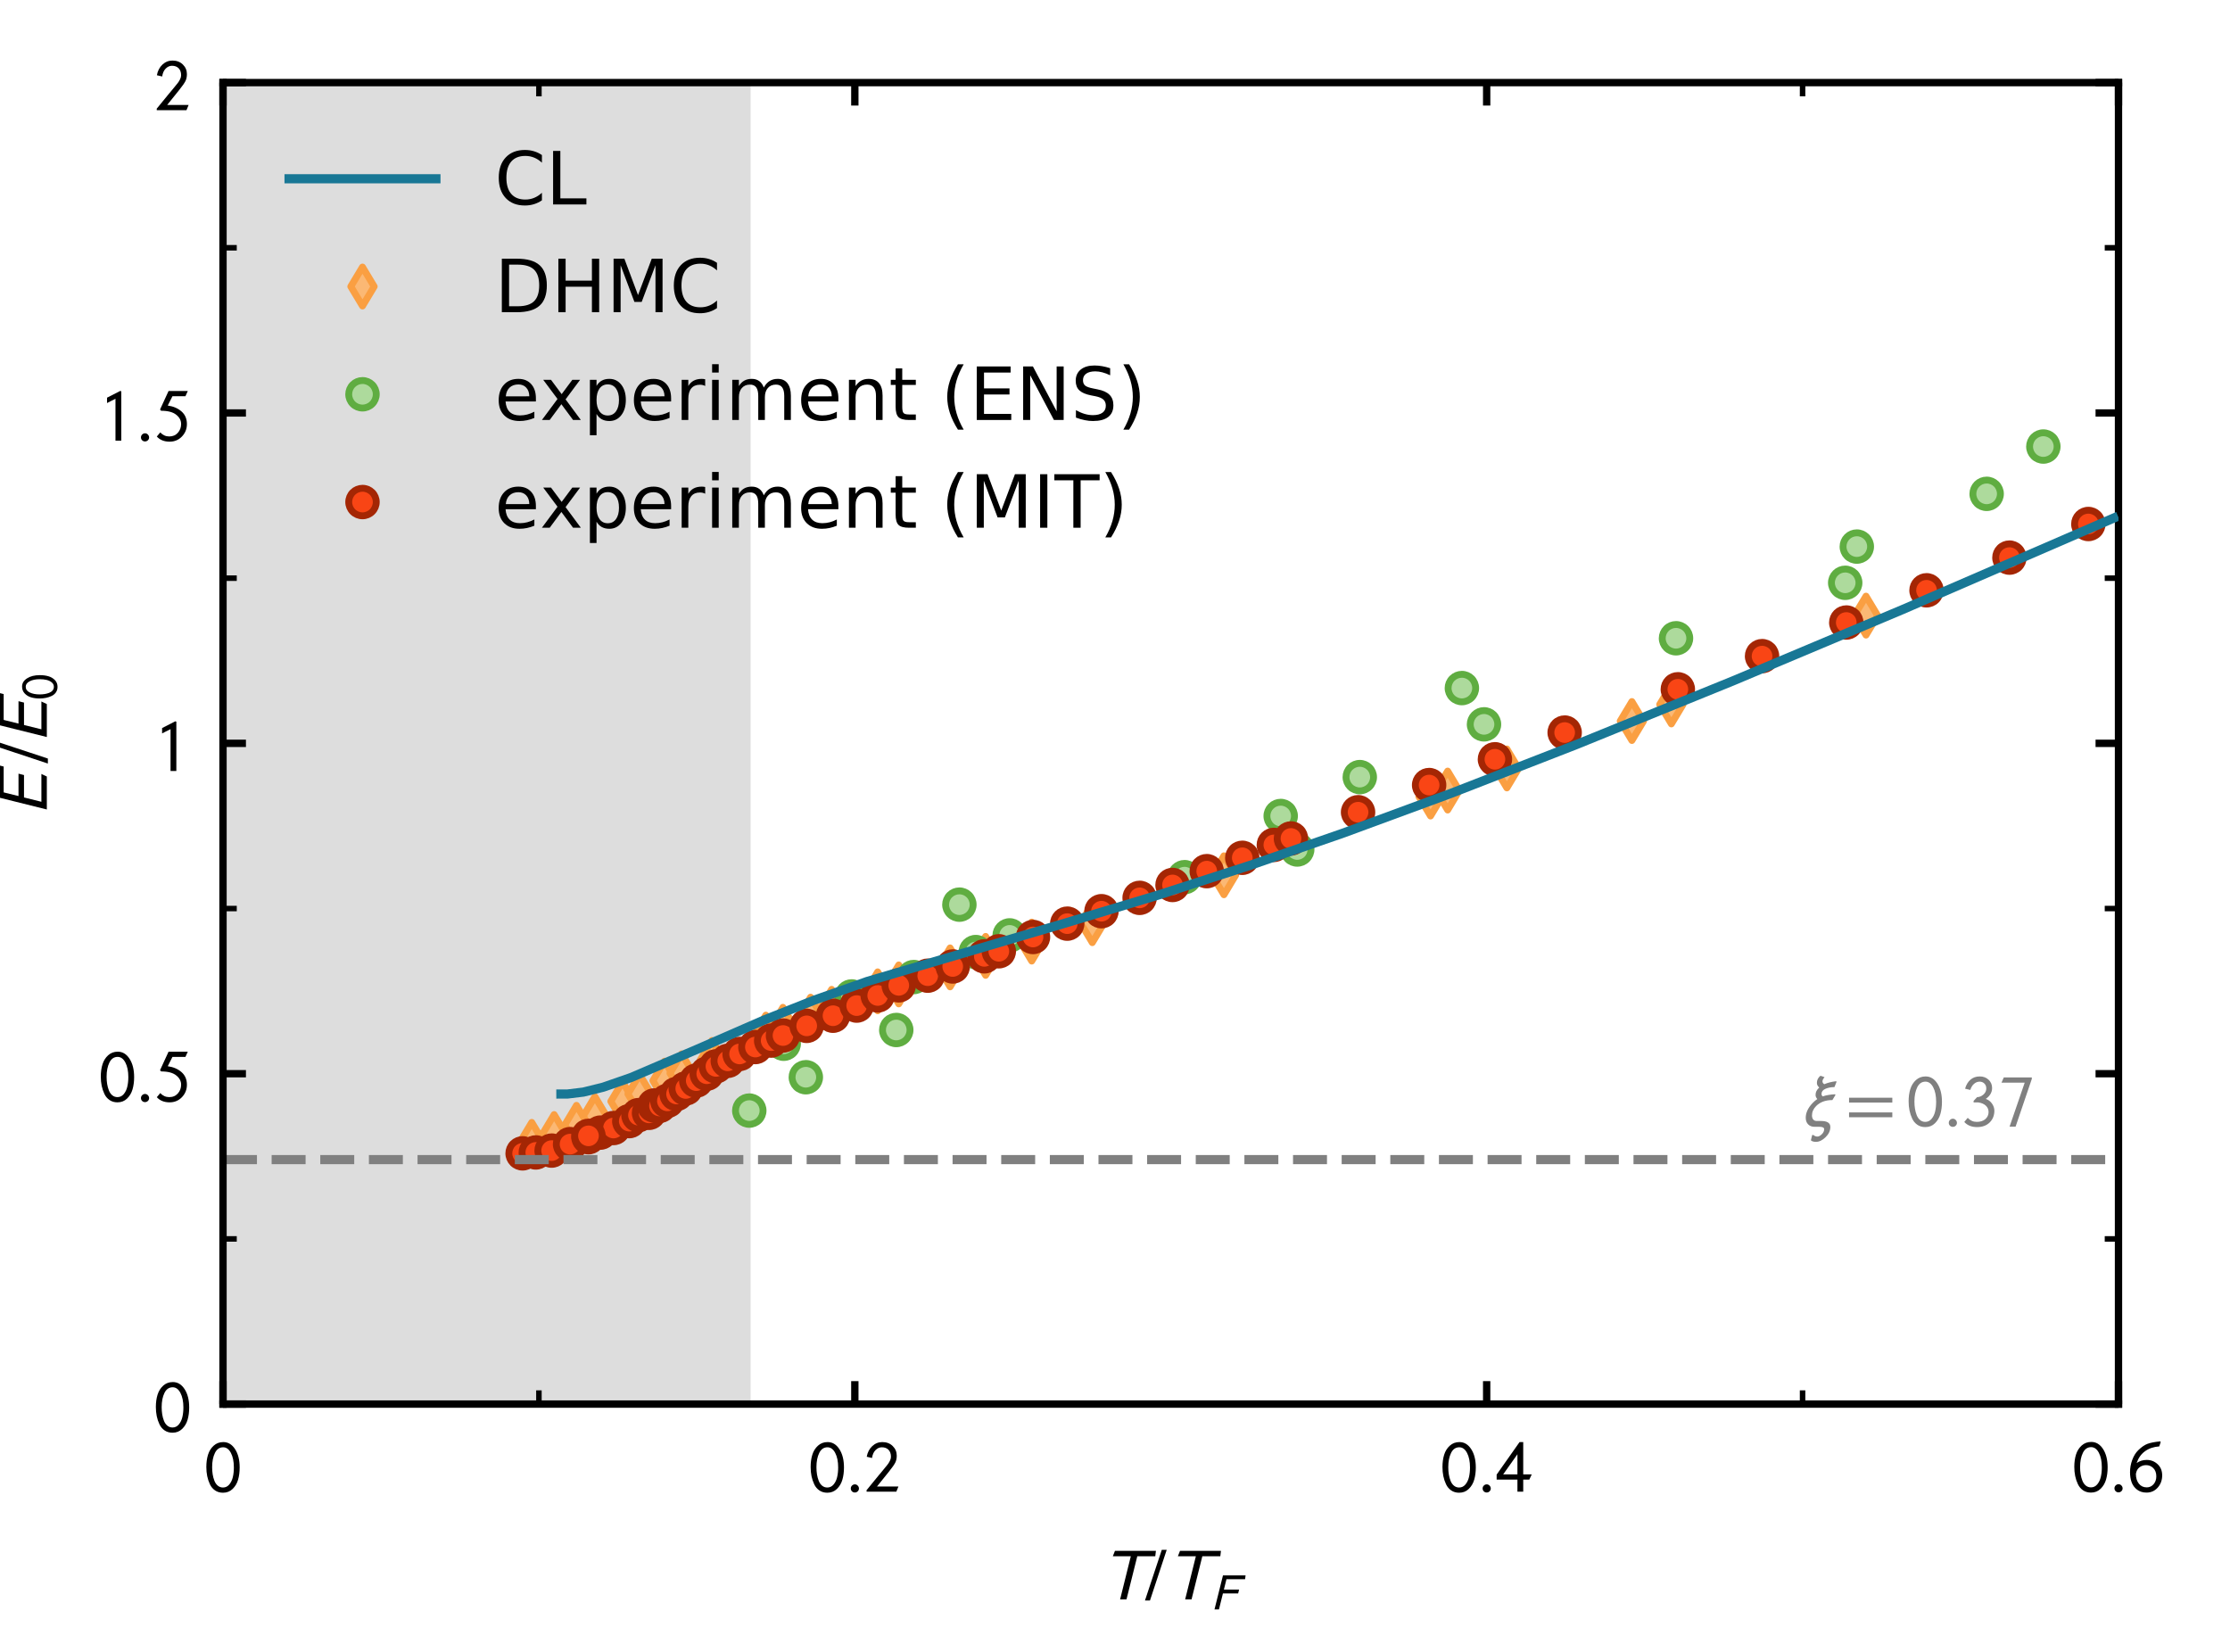 <?xml version="1.0" encoding="utf-8" standalone="no"?>
<!DOCTYPE svg PUBLIC "-//W3C//DTD SVG 1.1//EN"
  "http://www.w3.org/Graphics/SVG/1.1/DTD/svg11.dtd">
<!-- Created with matplotlib (http://matplotlib.org/) -->
<svg height="180pt" version="1.1" viewBox="0 0 243 180" width="243pt" xmlns="http://www.w3.org/2000/svg" xmlns:xlink="http://www.w3.org/1999/xlink">
 <defs>
  <style type="text/css">
*{stroke-linecap:butt;stroke-linejoin:round;}
  </style>
 </defs>
 <g id="figure_1">
  <g id="patch_1">
   <path d="M 0 180 
L 243 180 
L 243 0 
L 0 0 
z
" style="fill:#ffffff;"/>
  </g>
  <g id="axes_1">
   <g id="patch_2">
    <path d="M 24.3 153 
L 230.85 153 
L 230.85 9 
L 24.3 9 
z
" style="fill:#ffffff;"/>
   </g>
   <g id="PolyCollection_1">
    <path clip-path="url(#p26d457e4e6)" d="M 24.3 -7047 
L 24.3 153 
L 81.79 153 
L 81.79 -7047 
L 81.79 -7047 
L 24.3 -7047 
z
" style="fill:#dddddd;"/>
   </g>
   <g id="matplotlib.axis_1">
    <g id="xtick_1">
     <g id="line2d_1">
      <defs>
       <path d="M 0 0 
L 0 -2.5 
" id="m07da8aaf65" style="stroke:#000000;stroke-width:0.8;"/>
      </defs>
      <g>
       <use style="stroke:#000000;stroke-width:0.8;" x="24.3" xlink:href="#m07da8aaf65" y="153"/>
      </g>
     </g>
     <g id="line2d_2">
      <defs>
       <path d="M 0 0 
L 0 2.5 
" id="m030cae7d12" style="stroke:#000000;stroke-width:0.8;"/>
      </defs>
      <g>
       <use style="stroke:#000000;stroke-width:0.8;" x="24.3" xlink:href="#m030cae7d12" y="9"/>
      </g>
     </g>
     <g id="text_1">
      <!-- $0$ -->
      <defs>
       <path d="M 47.703 33 
Q 47.703 23.797 45.547 16.344 
Q 43.406 8.906 38.094 3.75 
Q 32.797 -1.406 25 -1.406 
Q 18.797 -1.406 14.25 1.688 
Q 9.703 4.797 7.203 10.047 
Q 4.703 15.297 3.5 21.141 
Q 2.297 27 2.297 33.594 
Q 2.297 42.906 4.594 50.344 
Q 6.906 57.797 12.297 62.688 
Q 17.703 67.594 25.406 67.594 
Q 35.203 67.594 41.453 57.938 
Q 47.703 48.297 47.703 33 
z
M 39.797 33 
Q 39.797 45.203 35.75 52.844 
Q 31.703 60.5 25.203 60.5 
Q 17.797 60.5 14 52.75 
Q 10.203 45 10.203 33.406 
Q 10.203 28.203 10.953 23.547 
Q 11.703 18.906 13.344 14.75 
Q 15 10.594 18 8.141 
Q 21 5.703 25 5.703 
Q 30.094 5.703 33.547 9.797 
Q 37 13.906 38.391 19.844 
Q 39.797 25.797 39.797 33 
z
" id="STIXGeneral-Regular-1d7e2"/>
      </defs>
      <g transform="translate(22.3 162.579)scale(0.08 -0.08)">
       <use transform="translate(0 0.406)" xlink:href="#STIXGeneral-Regular-1d7e2"/>
      </g>
     </g>
    </g>
    <g id="xtick_2">
     <g id="line2d_3">
      <g>
       <use style="stroke:#000000;stroke-width:0.8;" x="93.15" xlink:href="#m07da8aaf65" y="153"/>
      </g>
     </g>
     <g id="line2d_4">
      <g>
       <use style="stroke:#000000;stroke-width:0.8;" x="93.15" xlink:href="#m030cae7d12" y="9"/>
      </g>
     </g>
     <g id="text_2">
      <!-- $0.2$ -->
      <defs>
       <path d="M 18.094 4.297 
Q 18.094 2.094 16.438 0.5 
Q 14.797 -1.094 12.5 -1.094 
Q 10.203 -1.094 8.594 0.5 
Q 7 2.094 7 4.391 
Q 7 6.703 8.641 8.344 
Q 10.297 10 12.594 10 
Q 14.797 10 16.438 8.297 
Q 18.094 6.594 18.094 4.297 
z
" id="STIXGeneral-Regular-2e"/>
       <path d="M 46.906 7.094 
L 44 0 
L 3.5 0 
L 3.5 2.094 
L 21 23.5 
L 21 23.406 
L 26.594 30.203 
Q 30.5 34.906 32.094 36.953 
Q 33.703 39 35.203 41.953 
Q 36.703 44.906 36.703 47.5 
Q 36.703 53.703 33.344 57.094 
Q 30 60.5 24.203 60.5 
Q 19.594 60.5 15.75 56.703 
Q 11.906 52.906 10.906 45.906 
L 3.703 47.594 
Q 5.297 56.5 11.188 62.047 
Q 17.094 67.594 24.906 67.594 
Q 33.594 67.594 39.094 62.188 
Q 44.594 56.797 44.594 49.094 
Q 44.594 43.5 42.5 39.453 
Q 40.406 35.406 33.703 27 
L 17.703 7.094 
z
" id="STIXGeneral-Regular-1d7e4"/>
      </defs>
      <g transform="translate(88.15 162.579)scale(0.08 -0.08)">
       <use transform="translate(0 0.406)" xlink:href="#STIXGeneral-Regular-1d7e2"/>
       <use transform="translate(50 0.406)" xlink:href="#STIXGeneral-Regular-2e"/>
       <use transform="translate(75 0.406)" xlink:href="#STIXGeneral-Regular-1d7e4"/>
      </g>
     </g>
    </g>
    <g id="xtick_3">
     <g id="line2d_5">
      <g>
       <use style="stroke:#000000;stroke-width:0.8;" x="162" xlink:href="#m07da8aaf65" y="153"/>
      </g>
     </g>
     <g id="line2d_6">
      <g>
       <use style="stroke:#000000;stroke-width:0.8;" x="162" xlink:href="#m030cae7d12" y="9"/>
      </g>
     </g>
     <g id="text_3">
      <!-- $0.4$ -->
      <defs>
       <path d="M 48.906 23.594 
L 45.594 16.5 
L 37.297 16.5 
L 37.297 0 
L 29.406 0 
L 29.406 16.5 
L 1.094 16.5 
L 1.094 23.297 
L 32.297 67.594 
L 37.297 67.594 
L 37.297 23.594 
z
M 29.406 23.594 
L 29.406 51 
L 10 23.594 
z
" id="STIXGeneral-Regular-1d7e6"/>
      </defs>
      <g transform="translate(157 162.579)scale(0.08 -0.08)">
       <use transform="translate(0 0.406)" xlink:href="#STIXGeneral-Regular-1d7e2"/>
       <use transform="translate(50 0.406)" xlink:href="#STIXGeneral-Regular-2e"/>
       <use transform="translate(75 0.406)" xlink:href="#STIXGeneral-Regular-1d7e6"/>
      </g>
     </g>
    </g>
    <g id="xtick_4">
     <g id="line2d_7">
      <g>
       <use style="stroke:#000000;stroke-width:0.8;" x="230.85" xlink:href="#m07da8aaf65" y="153"/>
      </g>
     </g>
     <g id="line2d_8">
      <g>
       <use style="stroke:#000000;stroke-width:0.8;" x="230.85" xlink:href="#m030cae7d12" y="9"/>
      </g>
     </g>
     <g id="text_4">
      <!-- $0.6$ -->
      <defs>
       <path d="M 44.797 66.797 
L 43 61.5 
Q 31.594 60.703 23.641 54.953 
Q 15.703 49.203 12.203 38.797 
Q 18.094 43.094 25.906 43.094 
Q 34.5 43.094 40.75 37.297 
Q 47 31.5 47 22 
Q 47 12.297 40.953 5.438 
Q 34.906 -1.406 25.703 -1.406 
Q 18 -1.406 12.75 2.641 
Q 7.5 6.703 5.344 12.75 
Q 3.203 18.797 3.203 26.406 
Q 3.203 34.906 6.203 43.047 
Q 9.203 51.203 14.297 56.203 
Q 21 62.797 27.094 65.047 
Q 33.203 67.297 44.703 68.406 
z
M 39 20.703 
Q 39 27.906 34.891 31.953 
Q 30.797 36 25.094 36 
Q 19.906 36 16 32.953 
Q 12.094 29.906 11.203 24 
Q 11.203 15.906 15.203 10.797 
Q 19.203 5.703 26 5.703 
Q 31.5 5.703 35.25 9.953 
Q 39 14.203 39 20.703 
z
" id="STIXGeneral-Regular-1d7e8"/>
      </defs>
      <g transform="translate(225.85 162.579)scale(0.08 -0.08)">
       <use transform="translate(0 0.594)" xlink:href="#STIXGeneral-Regular-1d7e2"/>
       <use transform="translate(50 0.594)" xlink:href="#STIXGeneral-Regular-2e"/>
       <use transform="translate(75 0.594)" xlink:href="#STIXGeneral-Regular-1d7e8"/>
      </g>
     </g>
    </g>
    <g id="xtick_5">
     <g id="line2d_9">
      <defs>
       <path d="M 0 0 
L 0 -1.5 
" id="m4e19099bb3" style="stroke:#000000;stroke-width:0.6;"/>
      </defs>
      <g>
       <use style="stroke:#000000;stroke-width:0.6;" x="58.725" xlink:href="#m4e19099bb3" y="153"/>
      </g>
     </g>
     <g id="line2d_10">
      <defs>
       <path d="M 0 0 
L 0 1.5 
" id="m342d98d2b8" style="stroke:#000000;stroke-width:0.6;"/>
      </defs>
      <g>
       <use style="stroke:#000000;stroke-width:0.6;" x="58.725" xlink:href="#m342d98d2b8" y="9"/>
      </g>
     </g>
    </g>
    <g id="xtick_6">
     <g id="line2d_11">
      <g>
       <use style="stroke:#000000;stroke-width:0.6;" x="162" xlink:href="#m4e19099bb3" y="153"/>
      </g>
     </g>
     <g id="line2d_12">
      <g>
       <use style="stroke:#000000;stroke-width:0.6;" x="162" xlink:href="#m342d98d2b8" y="9"/>
      </g>
     </g>
    </g>
    <g id="xtick_7">
     <g id="line2d_13">
      <g>
       <use style="stroke:#000000;stroke-width:0.6;" x="196.425" xlink:href="#m4e19099bb3" y="153"/>
      </g>
     </g>
     <g id="line2d_14">
      <g>
       <use style="stroke:#000000;stroke-width:0.6;" x="196.425" xlink:href="#m342d98d2b8" y="9"/>
      </g>
     </g>
    </g>
    <g id="text_5">
     <!-- $T/T_F$ -->
     <defs>
      <path d="M 74.797 66.203 
L 73.906 58.797 
L 49.406 58.797 
L 34.703 0 
L 26 0 
L 40.594 58.797 
L 16.094 58.797 
L 19 66.203 
z
" id="STIXGeneral-Italic-1d61b"/>
      <path d="M 28.703 67.594 
L 5.906 -1.406 
L -0.906 -1.406 
L 22 67.594 
z
" id="STIXGeneral-Regular-2f"/>
      <path d="M 67.906 66.203 
L 66.906 58.797 
L 30.703 58.797 
L 25.703 38.594 
L 55.297 38.594 
L 53.406 31.094 
L 23.797 31.094 
L 16.094 0 
L 7.406 0 
L 23.906 66.203 
z
" id="STIXGeneral-Italic-1d60d"/>
     </defs>
     <g transform="translate(119.975 174.321)scale(0.08 -0.08)">
      <use transform="translate(0 0.406)" xlink:href="#STIXGeneral-Italic-1d61b"/>
      <use transform="translate(60.8 0.406)" xlink:href="#STIXGeneral-Regular-2f"/>
      <use transform="translate(88.6 0.406)" xlink:href="#STIXGeneral-Italic-1d61b"/>
      <use transform="translate(149.4 -13.183)scale(0.7)" xlink:href="#STIXGeneral-Italic-1d60d"/>
     </g>
    </g>
   </g>
   <g id="matplotlib.axis_2">
    <g id="ytick_1">
     <g id="line2d_15">
      <defs>
       <path d="M 0 0 
L 2.5 0 
" id="m4e3335a1be" style="stroke:#000000;stroke-width:0.8;"/>
      </defs>
      <g>
       <use style="stroke:#000000;stroke-width:0.8;" x="24.3" xlink:href="#m4e3335a1be" y="153"/>
      </g>
     </g>
     <g id="line2d_16">
      <defs>
       <path d="M 0 0 
L -2.5 0 
" id="mc48db18abc" style="stroke:#000000;stroke-width:0.8;"/>
      </defs>
      <g>
       <use style="stroke:#000000;stroke-width:0.8;" x="230.85" xlink:href="#mc48db18abc" y="153"/>
      </g>
     </g>
     <g id="text_6">
      <!-- $0$ -->
      <g transform="translate(16.8 156.039)scale(0.08 -0.08)">
       <use transform="translate(0 0.406)" xlink:href="#STIXGeneral-Regular-1d7e2"/>
      </g>
     </g>
    </g>
    <g id="ytick_2">
     <g id="line2d_17">
      <g>
       <use style="stroke:#000000;stroke-width:0.8;" x="24.3" xlink:href="#m4e3335a1be" y="117"/>
      </g>
     </g>
     <g id="line2d_18">
      <g>
       <use style="stroke:#000000;stroke-width:0.8;" x="230.85" xlink:href="#mc48db18abc" y="117"/>
      </g>
     </g>
     <g id="text_7">
      <!-- $0.5$ -->
      <defs>
       <path d="M 45.797 67.594 
L 42.594 60.5 
L 24.906 60.5 
L 18.5 47.797 
Q 29.906 46.203 37.25 39.75 
Q 44.594 33.297 44.594 22.594 
Q 44.594 12.703 37.844 5.641 
Q 31.094 -1.406 21 -1.406 
Q 10 -1.406 3.594 5.594 
L 8.297 11.203 
Q 13.406 5.703 20.5 5.703 
Q 27.906 5.703 32.297 10.75 
Q 36.703 15.797 36.703 22.594 
Q 36.703 30 30.094 35.203 
Q 23.406 40.703 9.406 40.703 
L 8 42.406 
L 19.594 67.594 
z
" id="STIXGeneral-Regular-1d7e7"/>
      </defs>
      <g transform="translate(10.8 120.039)scale(0.08 -0.08)">
       <use transform="translate(0 0.406)" xlink:href="#STIXGeneral-Regular-1d7e2"/>
       <use transform="translate(50 0.406)" xlink:href="#STIXGeneral-Regular-2e"/>
       <use transform="translate(75 0.406)" xlink:href="#STIXGeneral-Regular-1d7e7"/>
      </g>
     </g>
    </g>
    <g id="ytick_3">
     <g id="line2d_19">
      <g>
       <use style="stroke:#000000;stroke-width:0.8;" x="24.3" xlink:href="#m4e3335a1be" y="81"/>
      </g>
     </g>
     <g id="line2d_20">
      <g>
       <use style="stroke:#000000;stroke-width:0.8;" x="230.85" xlink:href="#mc48db18abc" y="81"/>
      </g>
     </g>
     <g id="text_8">
      <!-- $1$ -->
      <defs>
       <path d="M 30.203 0 
L 22.297 0 
L 22.297 57 
Q 20.094 56 15.75 53.75 
Q 11.406 51.5 10.797 51.203 
L 10.797 58.5 
L 28.797 67.703 
L 30.203 67.203 
z
" id="STIXGeneral-Regular-1d7e3"/>
      </defs>
      <g transform="translate(16.8 84.039)scale(0.08 -0.08)">
       <use transform="translate(0 0.297)" xlink:href="#STIXGeneral-Regular-1d7e3"/>
      </g>
     </g>
    </g>
    <g id="ytick_4">
     <g id="line2d_21">
      <g>
       <use style="stroke:#000000;stroke-width:0.8;" x="24.3" xlink:href="#m4e3335a1be" y="45"/>
      </g>
     </g>
     <g id="line2d_22">
      <g>
       <use style="stroke:#000000;stroke-width:0.8;" x="230.85" xlink:href="#mc48db18abc" y="45"/>
      </g>
     </g>
     <g id="text_9">
      <!-- $1.5$ -->
      <g transform="translate(10.8 48.039)scale(0.08 -0.08)">
       <use transform="translate(0 0.297)" xlink:href="#STIXGeneral-Regular-1d7e3"/>
       <use transform="translate(50 0.297)" xlink:href="#STIXGeneral-Regular-2e"/>
       <use transform="translate(75 0.297)" xlink:href="#STIXGeneral-Regular-1d7e7"/>
      </g>
     </g>
    </g>
    <g id="ytick_5">
     <g id="line2d_23">
      <g>
       <use style="stroke:#000000;stroke-width:0.8;" x="24.3" xlink:href="#m4e3335a1be" y="9"/>
      </g>
     </g>
     <g id="line2d_24">
      <g>
       <use style="stroke:#000000;stroke-width:0.8;" x="230.85" xlink:href="#mc48db18abc" y="9"/>
      </g>
     </g>
     <g id="text_10">
      <!-- $2$ -->
      <g transform="translate(16.8 12.039)scale(0.08 -0.08)">
       <use transform="translate(0 0.406)" xlink:href="#STIXGeneral-Regular-1d7e4"/>
      </g>
     </g>
    </g>
    <g id="ytick_6">
     <g id="line2d_25">
      <defs>
       <path d="M 0 0 
L 1.5 0 
" id="m4822bcda2a" style="stroke:#000000;stroke-width:0.6;"/>
      </defs>
      <g>
       <use style="stroke:#000000;stroke-width:0.6;" x="24.3" xlink:href="#m4822bcda2a" y="135"/>
      </g>
     </g>
     <g id="line2d_26">
      <defs>
       <path d="M 0 0 
L -1.5 0 
" id="mc5684760e7" style="stroke:#000000;stroke-width:0.6;"/>
      </defs>
      <g>
       <use style="stroke:#000000;stroke-width:0.6;" x="230.85" xlink:href="#mc5684760e7" y="135"/>
      </g>
     </g>
    </g>
    <g id="ytick_7">
     <g id="line2d_27">
      <g>
       <use style="stroke:#000000;stroke-width:0.6;" x="24.3" xlink:href="#m4822bcda2a" y="99"/>
      </g>
     </g>
     <g id="line2d_28">
      <g>
       <use style="stroke:#000000;stroke-width:0.6;" x="230.85" xlink:href="#mc5684760e7" y="99"/>
      </g>
     </g>
    </g>
    <g id="ytick_8">
     <g id="line2d_29">
      <g>
       <use style="stroke:#000000;stroke-width:0.6;" x="24.3" xlink:href="#m4822bcda2a" y="63"/>
      </g>
     </g>
     <g id="line2d_30">
      <g>
       <use style="stroke:#000000;stroke-width:0.6;" x="230.85" xlink:href="#mc5684760e7" y="63"/>
      </g>
     </g>
    </g>
    <g id="ytick_9">
     <g id="line2d_31">
      <g>
       <use style="stroke:#000000;stroke-width:0.6;" x="24.3" xlink:href="#m4822bcda2a" y="27"/>
      </g>
     </g>
     <g id="line2d_32">
      <g>
       <use style="stroke:#000000;stroke-width:0.6;" x="230.85" xlink:href="#mc5684760e7" y="27"/>
      </g>
     </g>
    </g>
    <g id="text_11">
     <!-- $E\,/E_0$ -->
     <defs>
      <path d="M 67.797 66.203 
L 65.906 58.797 
L 30.703 58.797 
L 25.703 38.594 
L 56.203 38.594 
L 54.297 31.094 
L 23.797 31.094 
L 17.906 7.406 
L 55.797 7.406 
L 52.297 0 
L 7.406 0 
L 23.906 66.203 
z
" id="STIXGeneral-Italic-1d60c"/>
     </defs>
     <g transform="translate(5.136 88.8)rotate(-90)scale(0.08 -0.08)">
      <use transform="translate(0 0.406)" xlink:href="#STIXGeneral-Italic-1d60c"/>
      <use transform="translate(70.9 0.406)" xlink:href="#STIXGeneral-Regular-2f"/>
      <use transform="translate(98.7 0.406)" xlink:href="#STIXGeneral-Italic-1d60c"/>
      <use transform="translate(157 -13.183)scale(0.7)" xlink:href="#STIXGeneral-Regular-1d7e2"/>
     </g>
    </g>
   </g>
   <g id="line2d_33">
    <defs>
     <path d="M -0 2.121 
L 1.273 0 
L 0 -2.121 
L -1.273 -0 
z
" id="mafa184638e" style="stroke:#fa9f42;stroke-linejoin:miter;stroke-width:0.75;"/>
    </defs>
    <g clip-path="url(#p26d457e4e6)">
     <use style="fill:#fbb874;stroke:#fa9f42;stroke-linejoin:miter;stroke-width:0.75;" x="57.944" xlink:href="#mafa184638e" y="124.426"/>
     <use style="fill:#fbb874;stroke:#fa9f42;stroke-linejoin:miter;stroke-width:0.75;" x="60.382" xlink:href="#mafa184638e" y="123.573"/>
     <use style="fill:#fbb874;stroke:#fa9f42;stroke-linejoin:miter;stroke-width:0.75;" x="62.819" xlink:href="#mafa184638e" y="122.569"/>
     <use style="fill:#fbb874;stroke:#fa9f42;stroke-linejoin:miter;stroke-width:0.75;" x="64.825" xlink:href="#mafa184638e" y="121.616"/>
     <use style="fill:#fbb874;stroke:#fa9f42;stroke-linejoin:miter;stroke-width:0.75;" x="67.833" xlink:href="#mafa184638e" y="120.012"/>
     <use style="fill:#fbb874;stroke:#fa9f42;stroke-linejoin:miter;stroke-width:0.75;" x="69.696" xlink:href="#mafa184638e" y="119.209"/>
     <use style="fill:#fbb874;stroke:#fa9f42;stroke-linejoin:miter;stroke-width:0.75;" x="72.417" xlink:href="#mafa184638e" y="117.755"/>
     <use style="fill:#fbb874;stroke:#fa9f42;stroke-linejoin:miter;stroke-width:0.75;" x="74.281" xlink:href="#mafa184638e" y="116.952"/>
     <use style="fill:#fbb874;stroke:#fa9f42;stroke-linejoin:miter;stroke-width:0.75;" x="77.577" xlink:href="#mafa184638e" y="115.498"/>
     <use style="fill:#fbb874;stroke:#fa9f42;stroke-linejoin:miter;stroke-width:0.75;" x="83.452" xlink:href="#mafa184638e" y="112.739"/>
     <use style="fill:#fbb874;stroke:#fa9f42;stroke-linejoin:miter;stroke-width:0.75;" x="85.315" xlink:href="#mafa184638e" y="111.887"/>
     <use style="fill:#fbb874;stroke:#fa9f42;stroke-linejoin:miter;stroke-width:0.75;" x="88.327" xlink:href="#mafa184638e" y="110.783"/>
     <use style="fill:#fbb874;stroke:#fa9f42;stroke-linejoin:miter;stroke-width:0.75;" x="90.621" xlink:href="#mafa184638e" y="109.93"/>
     <use style="fill:#fbb874;stroke:#fa9f42;stroke-linejoin:miter;stroke-width:0.75;" x="95.64" xlink:href="#mafa184638e" y="108.023"/>
     <use style="fill:#fbb874;stroke:#fa9f42;stroke-linejoin:miter;stroke-width:0.75;" x="97.936" xlink:href="#mafa184638e" y="107.27"/>
     <use style="fill:#fbb874;stroke:#fa9f42;stroke-linejoin:miter;stroke-width:0.75;" x="103.531" xlink:href="#mafa184638e" y="105.413"/>
     <use style="fill:#fbb874;stroke:#fa9f42;stroke-linejoin:miter;stroke-width:0.75;" x="107.405" xlink:href="#mafa184638e" y="104.159"/>
     <use style="fill:#fbb874;stroke:#fa9f42;stroke-linejoin:miter;stroke-width:0.75;" x="112.427" xlink:href="#mafa184638e" y="102.603"/>
     <use style="fill:#fbb874;stroke:#fa9f42;stroke-linejoin:miter;stroke-width:0.75;" x="119.028" xlink:href="#mafa184638e" y="100.595"/>
     <use style="fill:#fbb874;stroke:#fa9f42;stroke-linejoin:miter;stroke-width:0.75;" x="133.37" xlink:href="#mafa184638e" y="95.376"/>
     <use style="fill:#fbb874;stroke:#fa9f42;stroke-linejoin:miter;stroke-width:0.75;" x="155.884" xlink:href="#mafa184638e" y="86.797"/>
     <use style="fill:#fbb874;stroke:#fa9f42;stroke-linejoin:miter;stroke-width:0.75;" x="157.749" xlink:href="#mafa184638e" y="86.144"/>
     <use style="fill:#fbb874;stroke:#fa9f42;stroke-linejoin:miter;stroke-width:0.75;" x="164.203" xlink:href="#mafa184638e" y="83.736"/>
     <use style="fill:#fbb874;stroke:#fa9f42;stroke-linejoin:miter;stroke-width:0.75;" x="177.826" xlink:href="#mafa184638e" y="78.568"/>
     <use style="fill:#fbb874;stroke:#fa9f42;stroke-linejoin:miter;stroke-width:0.75;" x="182.127" xlink:href="#mafa184638e" y="76.762"/>
     <use style="fill:#fbb874;stroke:#fa9f42;stroke-linejoin:miter;stroke-width:0.75;" x="203.336" xlink:href="#mafa184638e" y="67.082"/>
    </g>
   </g>
   <g id="line2d_34">
    <defs>
     <path d="M 0 1.5 
C 0.398 1.5 0.779 1.342 1.061 1.061 
C 1.342 0.779 1.5 0.398 1.5 0 
C 1.5 -0.398 1.342 -0.779 1.061 -1.061 
C 0.779 -1.342 0.398 -1.5 0 -1.5 
C -0.398 -1.5 -0.779 -1.342 -1.061 -1.061 
C -1.342 -0.779 -1.5 -0.398 -1.5 0 
C -1.5 0.398 -1.342 0.779 -1.061 1.061 
C -0.779 1.342 -0.398 1.5 0 1.5 
z
" id="m4aa391be9c" style="stroke:#5fad41;stroke-width:0.75;"/>
    </defs>
    <g clip-path="url(#p26d457e4e6)">
     <use style="fill:#adda9c;stroke:#5fad41;stroke-width:0.75;" x="81.648" xlink:href="#m4aa391be9c" y="121.017"/>
     <use style="fill:#adda9c;stroke:#5fad41;stroke-width:0.75;" x="87.811" xlink:href="#m4aa391be9c" y="117.382"/>
     <use style="fill:#adda9c;stroke:#5fad41;stroke-width:0.75;" x="85.398" xlink:href="#m4aa391be9c" y="113.732"/>
     <use style="fill:#adda9c;stroke:#5fad41;stroke-width:0.75;" x="97.664" xlink:href="#m4aa391be9c" y="112.235"/>
     <use style="fill:#adda9c;stroke:#5fad41;stroke-width:0.75;" x="92.801" xlink:href="#m4aa391be9c" y="108.581"/>
     <use style="fill:#adda9c;stroke:#5fad41;stroke-width:0.75;" x="99.561" xlink:href="#m4aa391be9c" y="106.466"/>
     <use style="fill:#adda9c;stroke:#5fad41;stroke-width:0.75;" x="110.02" xlink:href="#m4aa391be9c" y="101.928"/>
     <use style="fill:#adda9c;stroke:#5fad41;stroke-width:0.75;" x="104.542" xlink:href="#m4aa391be9c" y="98.576"/>
     <use style="fill:#adda9c;stroke:#5fad41;stroke-width:0.75;" x="106.326" xlink:href="#m4aa391be9c" y="103.744"/>
     <use style="fill:#adda9c;stroke:#5fad41;stroke-width:0.75;" x="129.074" xlink:href="#m4aa391be9c" y="95.582"/>
     <use style="fill:#adda9c;stroke:#5fad41;stroke-width:0.75;" x="139.555" xlink:href="#m4aa391be9c" y="88.917"/>
     <use style="fill:#adda9c;stroke:#5fad41;stroke-width:0.75;" x="141.356" xlink:href="#m4aa391be9c" y="92.565"/>
     <use style="fill:#adda9c;stroke:#5fad41;stroke-width:0.75;" x="148.174" xlink:href="#m4aa391be9c" y="84.679"/>
     <use style="fill:#adda9c;stroke:#5fad41;stroke-width:0.75;" x="161.709" xlink:href="#m4aa391be9c" y="78.93"/>
     <use style="fill:#adda9c;stroke:#5fad41;stroke-width:0.75;" x="159.299" xlink:href="#m4aa391be9c" y="74.977"/>
     <use style="fill:#adda9c;stroke:#5fad41;stroke-width:0.75;" x="182.631" xlink:href="#m4aa391be9c" y="69.55"/>
     <use style="fill:#adda9c;stroke:#5fad41;stroke-width:0.75;" x="201.069" xlink:href="#m4aa391be9c" y="63.506"/>
     <use style="fill:#adda9c;stroke:#5fad41;stroke-width:0.75;" x="202.334" xlink:href="#m4aa391be9c" y="59.559"/>
     <use style="fill:#adda9c;stroke:#5fad41;stroke-width:0.75;" x="216.482" xlink:href="#m4aa391be9c" y="53.812"/>
     <use style="fill:#adda9c;stroke:#5fad41;stroke-width:0.75;" x="222.66" xlink:href="#m4aa391be9c" y="48.658"/>
    </g>
   </g>
   <g id="line2d_35">
    <defs>
     <path d="M 0 1.5 
C 0.398 1.5 0.779 1.342 1.061 1.061 
C 1.342 0.779 1.5 0.398 1.5 0 
C 1.5 -0.398 1.342 -0.779 1.061 -1.061 
C 0.779 -1.342 0.398 -1.5 0 -1.5 
C -0.398 -1.5 -0.779 -1.342 -1.061 -1.061 
C -1.342 -0.779 -1.5 -0.398 -1.5 0 
C -1.5 0.398 -1.342 0.779 -1.061 1.061 
C -0.779 1.342 -0.398 1.5 0 1.5 
z
" id="m56b622d39e" style="stroke:#a42604;stroke-width:0.75;"/>
    </defs>
    <g clip-path="url(#p26d457e4e6)">
     <use style="fill:#f94515;stroke:#a42604;stroke-width:0.75;" x="56.948" xlink:href="#m56b622d39e" y="125.678"/>
     <use style="fill:#f94515;stroke:#a42604;stroke-width:0.75;" x="58.386" xlink:href="#m56b622d39e" y="125.577"/>
     <use style="fill:#f94515;stroke:#a42604;stroke-width:0.75;" x="60.11" xlink:href="#m56b622d39e" y="125.376"/>
     <use style="fill:#f94515;stroke:#a42604;stroke-width:0.75;" x="62.119" xlink:href="#m56b622d39e" y="124.673"/>
     <use style="fill:#f94515;stroke:#a42604;stroke-width:0.75;" x="64.126" xlink:href="#m56b622d39e" y="123.921"/>
     <use style="fill:#f94515;stroke:#a42604;stroke-width:0.75;" x="65.417" xlink:href="#m56b622d39e" y="123.419"/>
     <use style="fill:#f94515;stroke:#a42604;stroke-width:0.75;" x="66.851" xlink:href="#m56b622d39e" y="122.917"/>
     <use style="fill:#f94515;stroke:#a42604;stroke-width:0.75;" x="64.125" xlink:href="#m56b622d39e" y="123.77"/>
     <use style="fill:#f94515;stroke:#a42604;stroke-width:0.75;" x="68.571" xlink:href="#m56b622d39e" y="122.165"/>
     <use style="fill:#f94515;stroke:#a42604;stroke-width:0.75;" x="69.573" xlink:href="#m56b622d39e" y="121.513"/>
     <use style="fill:#f94515;stroke:#a42604;stroke-width:0.75;" x="70.722" xlink:href="#m56b622d39e" y="121.262"/>
     <use style="fill:#f94515;stroke:#a42604;stroke-width:0.75;" x="71.29" xlink:href="#m56b622d39e" y="120.46"/>
     <use style="fill:#f94515;stroke:#a42604;stroke-width:0.75;" x="71.866" xlink:href="#m56b622d39e" y="120.51"/>
     <use style="fill:#f94515;stroke:#a42604;stroke-width:0.75;" x="72.724" xlink:href="#m56b622d39e" y="119.958"/>
     <use style="fill:#f94515;stroke:#a42604;stroke-width:0.75;" x="73.725" xlink:href="#m56b622d39e" y="119.206"/>
     <use style="fill:#f94515;stroke:#a42604;stroke-width:0.75;" x="74.727" xlink:href="#m56b622d39e" y="118.605"/>
     <use style="fill:#f94515;stroke:#a42604;stroke-width:0.75;" x="75.87" xlink:href="#m56b622d39e" y="117.752"/>
     <use style="fill:#f94515;stroke:#a42604;stroke-width:0.75;" x="77.015" xlink:href="#m56b622d39e" y="117"/>
     <use style="fill:#f94515;stroke:#a42604;stroke-width:0.75;" x="78.015" xlink:href="#m56b622d39e" y="116.199"/>
     <use style="fill:#f94515;stroke:#a42604;stroke-width:0.75;" x="79.305" xlink:href="#m56b622d39e" y="115.597"/>
     <use style="fill:#f94515;stroke:#a42604;stroke-width:0.75;" x="80.593" xlink:href="#m56b622d39e" y="114.845"/>
     <use style="fill:#f94515;stroke:#a42604;stroke-width:0.75;" x="82.313" xlink:href="#m56b622d39e" y="114.092"/>
     <use style="fill:#f94515;stroke:#a42604;stroke-width:0.75;" x="84.033" xlink:href="#m56b622d39e" y="113.39"/>
     <use style="fill:#f94515;stroke:#a42604;stroke-width:0.75;" x="85.323" xlink:href="#m56b622d39e" y="112.838"/>
     <use style="fill:#f94515;stroke:#a42604;stroke-width:0.75;" x="87.904" xlink:href="#m56b622d39e" y="111.785"/>
     <use style="fill:#f94515;stroke:#a42604;stroke-width:0.75;" x="90.772" xlink:href="#m56b622d39e" y="110.681"/>
     <use style="fill:#f94515;stroke:#a42604;stroke-width:0.75;" x="93.352" xlink:href="#m56b622d39e" y="109.577"/>
     <use style="fill:#f94515;stroke:#a42604;stroke-width:0.75;" x="95.644" xlink:href="#m56b622d39e" y="108.474"/>
     <use style="fill:#f94515;stroke:#a42604;stroke-width:0.75;" x="97.937" xlink:href="#m56b622d39e" y="107.37"/>
     <use style="fill:#f94515;stroke:#a42604;stroke-width:0.75;" x="101.093" xlink:href="#m56b622d39e" y="106.317"/>
     <use style="fill:#f94515;stroke:#a42604;stroke-width:0.75;" x="103.818" xlink:href="#m56b622d39e" y="105.313"/>
     <use style="fill:#f94515;stroke:#a42604;stroke-width:0.75;" x="107.261" xlink:href="#m56b622d39e" y="104.209"/>
     <use style="fill:#f94515;stroke:#a42604;stroke-width:0.75;" x="108.839" xlink:href="#m56b622d39e" y="103.657"/>
     <use style="fill:#f94515;stroke:#a42604;stroke-width:0.75;" x="112.566" xlink:href="#m56b622d39e" y="102.102"/>
     <use style="fill:#f94515;stroke:#a42604;stroke-width:0.75;" x="116.295" xlink:href="#m56b622d39e" y="100.647"/>
     <use style="fill:#f94515;stroke:#a42604;stroke-width:0.75;" x="120.024" xlink:href="#m56b622d39e" y="99.292"/>
     <use style="fill:#f94515;stroke:#a42604;stroke-width:0.75;" x="124.183" xlink:href="#m56b622d39e" y="97.837"/>
     <use style="fill:#f94515;stroke:#a42604;stroke-width:0.75;" x="127.768" xlink:href="#m56b622d39e" y="96.432"/>
     <use style="fill:#f94515;stroke:#a42604;stroke-width:0.75;" x="131.496" xlink:href="#m56b622d39e" y="94.927"/>
     <use style="fill:#f94515;stroke:#a42604;stroke-width:0.75;" x="135.368" xlink:href="#m56b622d39e" y="93.472"/>
     <use style="fill:#f94515;stroke:#a42604;stroke-width:0.75;" x="138.809" xlink:href="#m56b622d39e" y="92.067"/>
     <use style="fill:#f94515;stroke:#a42604;stroke-width:0.75;" x="140.673" xlink:href="#m56b622d39e" y="91.365"/>
     <use style="fill:#f94515;stroke:#a42604;stroke-width:0.75;" x="147.986" xlink:href="#m56b622d39e" y="88.505"/>
     <use style="fill:#f94515;stroke:#a42604;stroke-width:0.75;" x="155.729" xlink:href="#m56b622d39e" y="85.545"/>
     <use style="fill:#f94515;stroke:#a42604;stroke-width:0.75;" x="162.899" xlink:href="#m56b622d39e" y="82.735"/>
     <use style="fill:#f94515;stroke:#a42604;stroke-width:0.75;" x="170.499" xlink:href="#m56b622d39e" y="79.825"/>
     <use style="fill:#f94515;stroke:#a42604;stroke-width:0.75;" x="182.831" xlink:href="#m56b622d39e" y="75.109"/>
     <use style="fill:#f94515;stroke:#a42604;stroke-width:0.75;" x="192.008" xlink:href="#m56b622d39e" y="71.497"/>
     <use style="fill:#f94515;stroke:#a42604;stroke-width:0.75;" x="201.184" xlink:href="#m56b622d39e" y="67.834"/>
     <use style="fill:#f94515;stroke:#a42604;stroke-width:0.75;" x="209.93" xlink:href="#m56b622d39e" y="64.323"/>
     <use style="fill:#f94515;stroke:#a42604;stroke-width:0.75;" x="218.964" xlink:href="#m56b622d39e" y="60.761"/>
     <use style="fill:#f94515;stroke:#a42604;stroke-width:0.75;" x="227.564" xlink:href="#m56b622d39e" y="57.099"/>
    </g>
   </g>
   <g id="line2d_36">
    <path clip-path="url(#p26d457e4e6)" d="M 24.3 126.36 
L 230.85 126.36 
" style="fill:none;stroke:#808080;stroke-dasharray:3.7,1.6;stroke-dashoffset:0;"/>
   </g>
   <g id="patch_3">
    <path d="M 24.3 153 
L 24.3 9 
" style="fill:none;stroke:#000000;stroke-linecap:square;stroke-linejoin:miter;stroke-width:0.8;"/>
   </g>
   <g id="patch_4">
    <path d="M 230.85 153 
L 230.85 9 
" style="fill:none;stroke:#000000;stroke-linecap:square;stroke-linejoin:miter;stroke-width:0.8;"/>
   </g>
   <g id="patch_5">
    <path d="M 24.3 153 
L 230.85 153 
" style="fill:none;stroke:#000000;stroke-linecap:square;stroke-linejoin:miter;stroke-width:0.8;"/>
   </g>
   <g id="patch_6">
    <path d="M 24.3 9 
L 230.85 9 
" style="fill:none;stroke:#000000;stroke-linecap:square;stroke-linejoin:miter;stroke-width:0.8;"/>
   </g>
   <g id="text_12">
    <!-- $\xi = 0.37$ -->
    <defs>
     <path d="M 46.406 60.594 
L 43.406 53.094 
Q 36.094 53 30.938 50.641 
Q 25.797 48.297 25.797 43.797 
Q 25.797 41.703 27.406 40.406 
Q 34 42.703 43.906 43.297 
L 44.906 42.594 
L 40.594 35.406 
Q 26.594 35.406 18.5 27.297 
Q 12.797 21.594 12.797 14.406 
Q 12.797 11.094 14.438 9 
Q 16.094 6.906 19.297 6.906 
L 25.094 6.906 
Q 37.797 6.906 37.797 -1.203 
Q 37.797 -8.906 31.297 -15.203 
Q 24.797 -21.5 18.297 -21.5 
Q 13.406 -21.5 11.297 -19.406 
L 13.094 -12.203 
L 14.797 -12.203 
Q 17.094 -14.297 20.203 -14.297 
Q 23 -14.297 26.203 -11.141 
Q 29.406 -8 29.406 -4.297 
Q 29.406 -1 22.797 -1 
L 16.203 -1 
Q 10.797 -1 7.547 2.344 
Q 4.297 5.703 4.297 11.297 
Q 4.297 21.5 13.594 31.297 
Q 16.906 34.797 20.094 36.797 
Q 17.703 39.297 17.703 42.297 
Q 17.703 45.297 18.797 47.547 
Q 19.906 49.797 22.703 52.594 
Q 19.5 55 19.5 58.906 
Q 19.5 64.297 24 68.297 
L 25.203 68.297 
L 29.906 66.594 
Q 27.094 63.203 27.094 61 
Q 27.094 58.594 29.5 57 
Q 36.594 60 45.203 61 
z
" id="STIXNonUnicode-Italic-e1e5"/>
     <path d="M 63.703 32 
L 4.797 32 
L 4.797 38.594 
L 63.703 38.594 
z
M 63.703 12 
L 4.797 12 
L 4.797 18.594 
L 63.703 18.594 
z
" id="STIXGeneral-Regular-3d"/>
     <path d="M 11.297 49.203 
L 4.203 50.906 
Q 6.406 58.703 11.5 63.141 
Q 16.594 67.594 24.297 67.594 
Q 31.406 67.594 36.203 63.094 
Q 41 58.594 41 51.906 
Q 41 43 32.406 37 
Q 38 35 41.047 30.344 
Q 44.094 25.703 44.094 21 
Q 44.094 11.297 37.797 5 
Q 31.406 -1.406 20.5 -1.406 
Q 9.5 -1.406 3.094 5.594 
L 7.797 11.203 
Q 12.906 5.703 20 5.703 
Q 27.406 5.703 31.594 9.297 
Q 36.203 13.203 36.203 19.094 
Q 36.203 24.297 32.453 27.797 
Q 28.703 31.297 22.203 32.203 
L 15.797 32.203 
L 15.797 34.297 
L 20.594 39.406 
Q 25.094 39.406 29.094 42.844 
Q 33.094 46.297 33.094 51.203 
Q 33.094 55.406 30.438 57.953 
Q 27.797 60.5 24 60.5 
Q 20 60.5 16.547 57.641 
Q 13.094 54.797 11.297 49.203 
z
" id="STIXGeneral-Regular-1d7e5"/>
     <path d="M 45.094 64.203 
L 23 -0.797 
L 14.797 -0.797 
L 35.406 59.094 
L 3.797 59.094 
L 6.906 66.203 
L 45.094 66.203 
z
" id="STIXGeneral-Regular-1d7e9"/>
    </defs>
    <g style="fill:#808080;" transform="translate(196.425 122.76)scale(0.08 -0.08)">
     <use transform="translate(0 0.703)" xlink:href="#STIXNonUnicode-Italic-e1e5"/>
     <use transform="translate(58.52 0.703)" xlink:href="#STIXGeneral-Regular-3d"/>
     <use transform="translate(142.14 0.703)" xlink:href="#STIXGeneral-Regular-1d7e2"/>
     <use transform="translate(192.14 0.703)" xlink:href="#STIXGeneral-Regular-2e"/>
     <use transform="translate(217.14 0.703)" xlink:href="#STIXGeneral-Regular-1d7e5"/>
     <use transform="translate(267.14 0.703)" xlink:href="#STIXGeneral-Regular-1d7e9"/>
    </g>
   </g>
   <g id="legend_1">
    <g id="line2d_37">
     <path d="M 31.5 19.479 
L 47.5 19.479 
" style="fill:none;stroke:#187795;stroke-linecap:square;"/>
    </g>
    <g id="line2d_38"/>
    <g id="text_13">
     <!-- CL -->
     <defs>
      <path d="M 64.406 67.281 
L 64.406 56.891 
Q 59.422 61.531 53.781 63.812 
Q 48.141 66.109 41.797 66.109 
Q 29.297 66.109 22.656 58.469 
Q 16.016 50.828 16.016 36.375 
Q 16.016 21.969 22.656 14.328 
Q 29.297 6.688 41.797 6.688 
Q 48.141 6.688 53.781 8.984 
Q 59.422 11.281 64.406 15.922 
L 64.406 5.609 
Q 59.234 2.094 53.438 0.328 
Q 47.656 -1.422 41.219 -1.422 
Q 24.656 -1.422 15.125 8.703 
Q 5.609 18.844 5.609 36.375 
Q 5.609 53.953 15.125 64.078 
Q 24.656 74.219 41.219 74.219 
Q 47.75 74.219 53.531 72.484 
Q 59.328 70.75 64.406 67.281 
z
" id="DejaVuSans-43"/>
      <path d="M 9.812 72.906 
L 19.672 72.906 
L 19.672 8.297 
L 55.172 8.297 
L 55.172 0 
L 9.812 0 
z
" id="DejaVuSans-4c"/>
     </defs>
     <g transform="translate(53.9 22.279)scale(0.08 -0.08)">
      <use xlink:href="#DejaVuSans-43"/>
      <use x="69.824" xlink:href="#DejaVuSans-4c"/>
     </g>
    </g>
    <g id="line2d_39"/>
    <g id="line2d_40">
     <g>
      <use style="fill:#fbb874;stroke:#fa9f42;stroke-linejoin:miter;stroke-width:0.75;" x="39.5" xlink:href="#mafa184638e" y="31.221"/>
     </g>
    </g>
    <g id="text_14">
     <!-- DHMC -->
     <defs>
      <path d="M 19.672 64.797 
L 19.672 8.109 
L 31.594 8.109 
Q 46.688 8.109 53.688 14.938 
Q 60.688 21.781 60.688 36.531 
Q 60.688 51.172 53.688 57.984 
Q 46.688 64.797 31.594 64.797 
z
M 9.812 72.906 
L 30.078 72.906 
Q 51.266 72.906 61.172 64.094 
Q 71.094 55.281 71.094 36.531 
Q 71.094 17.672 61.125 8.828 
Q 51.172 0 30.078 0 
L 9.812 0 
z
" id="DejaVuSans-44"/>
      <path d="M 9.812 72.906 
L 19.672 72.906 
L 19.672 43.016 
L 55.516 43.016 
L 55.516 72.906 
L 65.375 72.906 
L 65.375 0 
L 55.516 0 
L 55.516 34.719 
L 19.672 34.719 
L 19.672 0 
L 9.812 0 
z
" id="DejaVuSans-48"/>
      <path d="M 9.812 72.906 
L 24.516 72.906 
L 43.109 23.297 
L 61.812 72.906 
L 76.516 72.906 
L 76.516 0 
L 66.891 0 
L 66.891 64.016 
L 48.094 14.016 
L 38.188 14.016 
L 19.391 64.016 
L 19.391 0 
L 9.812 0 
z
" id="DejaVuSans-4d"/>
     </defs>
     <g transform="translate(53.9 34.021)scale(0.08 -0.08)">
      <use xlink:href="#DejaVuSans-44"/>
      <use x="77.002" xlink:href="#DejaVuSans-48"/>
      <use x="152.197" xlink:href="#DejaVuSans-4d"/>
      <use x="238.477" xlink:href="#DejaVuSans-43"/>
     </g>
    </g>
    <g id="line2d_41"/>
    <g id="line2d_42">
     <g>
      <use style="fill:#adda9c;stroke:#5fad41;stroke-width:0.75;" x="39.5" xlink:href="#m4aa391be9c" y="42.964"/>
     </g>
    </g>
    <g id="text_15">
     <!-- experiment (ENS) -->
     <defs>
      <path d="M 56.203 29.594 
L 56.203 25.203 
L 14.891 25.203 
Q 15.484 15.922 20.484 11.062 
Q 25.484 6.203 34.422 6.203 
Q 39.594 6.203 44.453 7.469 
Q 49.312 8.734 54.109 11.281 
L 54.109 2.781 
Q 49.266 0.734 44.188 -0.344 
Q 39.109 -1.422 33.891 -1.422 
Q 20.797 -1.422 13.156 6.188 
Q 5.516 13.812 5.516 26.812 
Q 5.516 40.234 12.766 48.109 
Q 20.016 56 32.328 56 
Q 43.359 56 49.781 48.891 
Q 56.203 41.797 56.203 29.594 
z
M 47.219 32.234 
Q 47.125 39.594 43.094 43.984 
Q 39.062 48.391 32.422 48.391 
Q 24.906 48.391 20.391 44.141 
Q 15.875 39.891 15.188 32.172 
z
" id="DejaVuSans-65"/>
      <path d="M 54.891 54.688 
L 35.109 28.078 
L 55.906 0 
L 45.312 0 
L 29.391 21.484 
L 13.484 0 
L 2.875 0 
L 24.125 28.609 
L 4.688 54.688 
L 15.281 54.688 
L 29.781 35.203 
L 44.281 54.688 
z
" id="DejaVuSans-78"/>
      <path d="M 18.109 8.203 
L 18.109 -20.797 
L 9.078 -20.797 
L 9.078 54.688 
L 18.109 54.688 
L 18.109 46.391 
Q 20.953 51.266 25.266 53.625 
Q 29.594 56 35.594 56 
Q 45.562 56 51.781 48.094 
Q 58.016 40.188 58.016 27.297 
Q 58.016 14.406 51.781 6.484 
Q 45.562 -1.422 35.594 -1.422 
Q 29.594 -1.422 25.266 0.953 
Q 20.953 3.328 18.109 8.203 
z
M 48.688 27.297 
Q 48.688 37.203 44.609 42.844 
Q 40.531 48.484 33.406 48.484 
Q 26.266 48.484 22.188 42.844 
Q 18.109 37.203 18.109 27.297 
Q 18.109 17.391 22.188 11.75 
Q 26.266 6.109 33.406 6.109 
Q 40.531 6.109 44.609 11.75 
Q 48.688 17.391 48.688 27.297 
z
" id="DejaVuSans-70"/>
      <path d="M 41.109 46.297 
Q 39.594 47.172 37.812 47.578 
Q 36.031 48 33.891 48 
Q 26.266 48 22.188 43.047 
Q 18.109 38.094 18.109 28.812 
L 18.109 0 
L 9.078 0 
L 9.078 54.688 
L 18.109 54.688 
L 18.109 46.188 
Q 20.953 51.172 25.484 53.578 
Q 30.031 56 36.531 56 
Q 37.453 56 38.578 55.875 
Q 39.703 55.766 41.062 55.516 
z
" id="DejaVuSans-72"/>
      <path d="M 9.422 54.688 
L 18.406 54.688 
L 18.406 0 
L 9.422 0 
z
M 9.422 75.984 
L 18.406 75.984 
L 18.406 64.594 
L 9.422 64.594 
z
" id="DejaVuSans-69"/>
      <path d="M 52 44.188 
Q 55.375 50.25 60.062 53.125 
Q 64.75 56 71.094 56 
Q 79.641 56 84.281 50.016 
Q 88.922 44.047 88.922 33.016 
L 88.922 0 
L 79.891 0 
L 79.891 32.719 
Q 79.891 40.578 77.094 44.375 
Q 74.312 48.188 68.609 48.188 
Q 61.625 48.188 57.562 43.547 
Q 53.516 38.922 53.516 30.906 
L 53.516 0 
L 44.484 0 
L 44.484 32.719 
Q 44.484 40.625 41.703 44.406 
Q 38.922 48.188 33.109 48.188 
Q 26.219 48.188 22.156 43.531 
Q 18.109 38.875 18.109 30.906 
L 18.109 0 
L 9.078 0 
L 9.078 54.688 
L 18.109 54.688 
L 18.109 46.188 
Q 21.188 51.219 25.484 53.609 
Q 29.781 56 35.688 56 
Q 41.656 56 45.828 52.969 
Q 50 49.953 52 44.188 
z
" id="DejaVuSans-6d"/>
      <path d="M 54.891 33.016 
L 54.891 0 
L 45.906 0 
L 45.906 32.719 
Q 45.906 40.484 42.875 44.328 
Q 39.844 48.188 33.797 48.188 
Q 26.516 48.188 22.312 43.547 
Q 18.109 38.922 18.109 30.906 
L 18.109 0 
L 9.078 0 
L 9.078 54.688 
L 18.109 54.688 
L 18.109 46.188 
Q 21.344 51.125 25.703 53.562 
Q 30.078 56 35.797 56 
Q 45.219 56 50.047 50.172 
Q 54.891 44.344 54.891 33.016 
z
" id="DejaVuSans-6e"/>
      <path d="M 18.312 70.219 
L 18.312 54.688 
L 36.812 54.688 
L 36.812 47.703 
L 18.312 47.703 
L 18.312 18.016 
Q 18.312 11.328 20.141 9.422 
Q 21.969 7.516 27.594 7.516 
L 36.812 7.516 
L 36.812 0 
L 27.594 0 
Q 17.188 0 13.234 3.875 
Q 9.281 7.766 9.281 18.016 
L 9.281 47.703 
L 2.688 47.703 
L 2.688 54.688 
L 9.281 54.688 
L 9.281 70.219 
z
" id="DejaVuSans-74"/>
      <path id="DejaVuSans-20"/>
      <path d="M 31 75.875 
Q 24.469 64.656 21.281 53.656 
Q 18.109 42.672 18.109 31.391 
Q 18.109 20.125 21.312 9.062 
Q 24.516 -2 31 -13.188 
L 23.188 -13.188 
Q 15.875 -1.703 12.234 9.375 
Q 8.594 20.453 8.594 31.391 
Q 8.594 42.281 12.203 53.312 
Q 15.828 64.359 23.188 75.875 
z
" id="DejaVuSans-28"/>
      <path d="M 9.812 72.906 
L 55.906 72.906 
L 55.906 64.594 
L 19.672 64.594 
L 19.672 43.016 
L 54.391 43.016 
L 54.391 34.719 
L 19.672 34.719 
L 19.672 8.297 
L 56.781 8.297 
L 56.781 0 
L 9.812 0 
z
" id="DejaVuSans-45"/>
      <path d="M 9.812 72.906 
L 23.094 72.906 
L 55.422 11.922 
L 55.422 72.906 
L 64.984 72.906 
L 64.984 0 
L 51.703 0 
L 19.391 60.984 
L 19.391 0 
L 9.812 0 
z
" id="DejaVuSans-4e"/>
      <path d="M 53.516 70.516 
L 53.516 60.891 
Q 47.906 63.578 42.922 64.891 
Q 37.938 66.219 33.297 66.219 
Q 25.25 66.219 20.875 63.094 
Q 16.5 59.969 16.5 54.203 
Q 16.5 49.359 19.406 46.891 
Q 22.312 44.438 30.422 42.922 
L 36.375 41.703 
Q 47.406 39.594 52.656 34.297 
Q 57.906 29 57.906 20.125 
Q 57.906 9.516 50.797 4.047 
Q 43.703 -1.422 29.984 -1.422 
Q 24.812 -1.422 18.969 -0.25 
Q 13.141 0.922 6.891 3.219 
L 6.891 13.375 
Q 12.891 10.016 18.656 8.297 
Q 24.422 6.594 29.984 6.594 
Q 38.422 6.594 43.016 9.906 
Q 47.609 13.234 47.609 19.391 
Q 47.609 24.75 44.312 27.781 
Q 41.016 30.812 33.5 32.328 
L 27.484 33.5 
Q 16.453 35.688 11.516 40.375 
Q 6.594 45.062 6.594 53.422 
Q 6.594 63.094 13.406 68.656 
Q 20.219 74.219 32.172 74.219 
Q 37.312 74.219 42.625 73.281 
Q 47.953 72.359 53.516 70.516 
z
" id="DejaVuSans-53"/>
      <path d="M 8.016 75.875 
L 15.828 75.875 
Q 23.141 64.359 26.781 53.312 
Q 30.422 42.281 30.422 31.391 
Q 30.422 20.453 26.781 9.375 
Q 23.141 -1.703 15.828 -13.188 
L 8.016 -13.188 
Q 14.5 -2 17.703 9.062 
Q 20.906 20.125 20.906 31.391 
Q 20.906 42.672 17.703 53.656 
Q 14.5 64.656 8.016 75.875 
z
" id="DejaVuSans-29"/>
     </defs>
     <g transform="translate(53.9 45.764)scale(0.08 -0.08)">
      <use xlink:href="#DejaVuSans-65"/>
      <use x="61.508" xlink:href="#DejaVuSans-78"/>
      <use x="120.688" xlink:href="#DejaVuSans-70"/>
      <use x="184.164" xlink:href="#DejaVuSans-65"/>
      <use x="245.688" xlink:href="#DejaVuSans-72"/>
      <use x="286.801" xlink:href="#DejaVuSans-69"/>
      <use x="314.584" xlink:href="#DejaVuSans-6d"/>
      <use x="411.996" xlink:href="#DejaVuSans-65"/>
      <use x="473.52" xlink:href="#DejaVuSans-6e"/>
      <use x="536.898" xlink:href="#DejaVuSans-74"/>
      <use x="576.107" xlink:href="#DejaVuSans-20"/>
      <use x="607.895" xlink:href="#DejaVuSans-28"/>
      <use x="646.908" xlink:href="#DejaVuSans-45"/>
      <use x="710.092" xlink:href="#DejaVuSans-4e"/>
      <use x="784.896" xlink:href="#DejaVuSans-53"/>
      <use x="848.373" xlink:href="#DejaVuSans-29"/>
     </g>
    </g>
    <g id="line2d_43"/>
    <g id="line2d_44">
     <g>
      <use style="fill:#f94515;stroke:#a42604;stroke-width:0.75;" x="39.5" xlink:href="#m56b622d39e" y="54.706"/>
     </g>
    </g>
    <g id="text_16">
     <!-- experiment (MIT) -->
     <defs>
      <path d="M 9.812 72.906 
L 19.672 72.906 
L 19.672 0 
L 9.812 0 
z
" id="DejaVuSans-49"/>
      <path d="M -0.297 72.906 
L 61.375 72.906 
L 61.375 64.594 
L 35.5 64.594 
L 35.5 0 
L 25.594 0 
L 25.594 64.594 
L -0.297 64.594 
z
" id="DejaVuSans-54"/>
     </defs>
     <g transform="translate(53.9 57.506)scale(0.08 -0.08)">
      <use xlink:href="#DejaVuSans-65"/>
      <use x="61.508" xlink:href="#DejaVuSans-78"/>
      <use x="120.688" xlink:href="#DejaVuSans-70"/>
      <use x="184.164" xlink:href="#DejaVuSans-65"/>
      <use x="245.688" xlink:href="#DejaVuSans-72"/>
      <use x="286.801" xlink:href="#DejaVuSans-69"/>
      <use x="314.584" xlink:href="#DejaVuSans-6d"/>
      <use x="411.996" xlink:href="#DejaVuSans-65"/>
      <use x="473.52" xlink:href="#DejaVuSans-6e"/>
      <use x="536.898" xlink:href="#DejaVuSans-74"/>
      <use x="576.107" xlink:href="#DejaVuSans-20"/>
      <use x="607.895" xlink:href="#DejaVuSans-28"/>
      <use x="646.908" xlink:href="#DejaVuSans-4d"/>
      <use x="733.188" xlink:href="#DejaVuSans-49"/>
      <use x="762.68" xlink:href="#DejaVuSans-54"/>
      <use x="823.764" xlink:href="#DejaVuSans-29"/>
     </g>
    </g>
   </g>
   <g id="line2d_45">
    <path clip-path="url(#p26d457e4e6)" d="M 230.336 56.447 
L 207.33 66.417 
L 188.876 74.18 
L 171.747 81.144 
L 158.095 86.457 
L 146.353 90.784 
L 136.25 94.284 
L 126.283 97.51 
L 115.726 100.69 
L 94.498 106.947 
L 88.735 108.98 
L 83.259 111.151 
L 75.99 114.322 
L 68.773 117.411 
L 65.744 118.463 
L 63.578 119 
L 61.84 119.212 
L 61.119 119.214 
L 61.119 119.214 
" style="fill:none;stroke:#187795;stroke-linecap:square;"/>
   </g>
  </g>
 </g>
 <defs>
  <clipPath id="p26d457e4e6">
   <rect height="144" width="206.55" x="24.3" y="9"/>
  </clipPath>
 </defs>
</svg>
